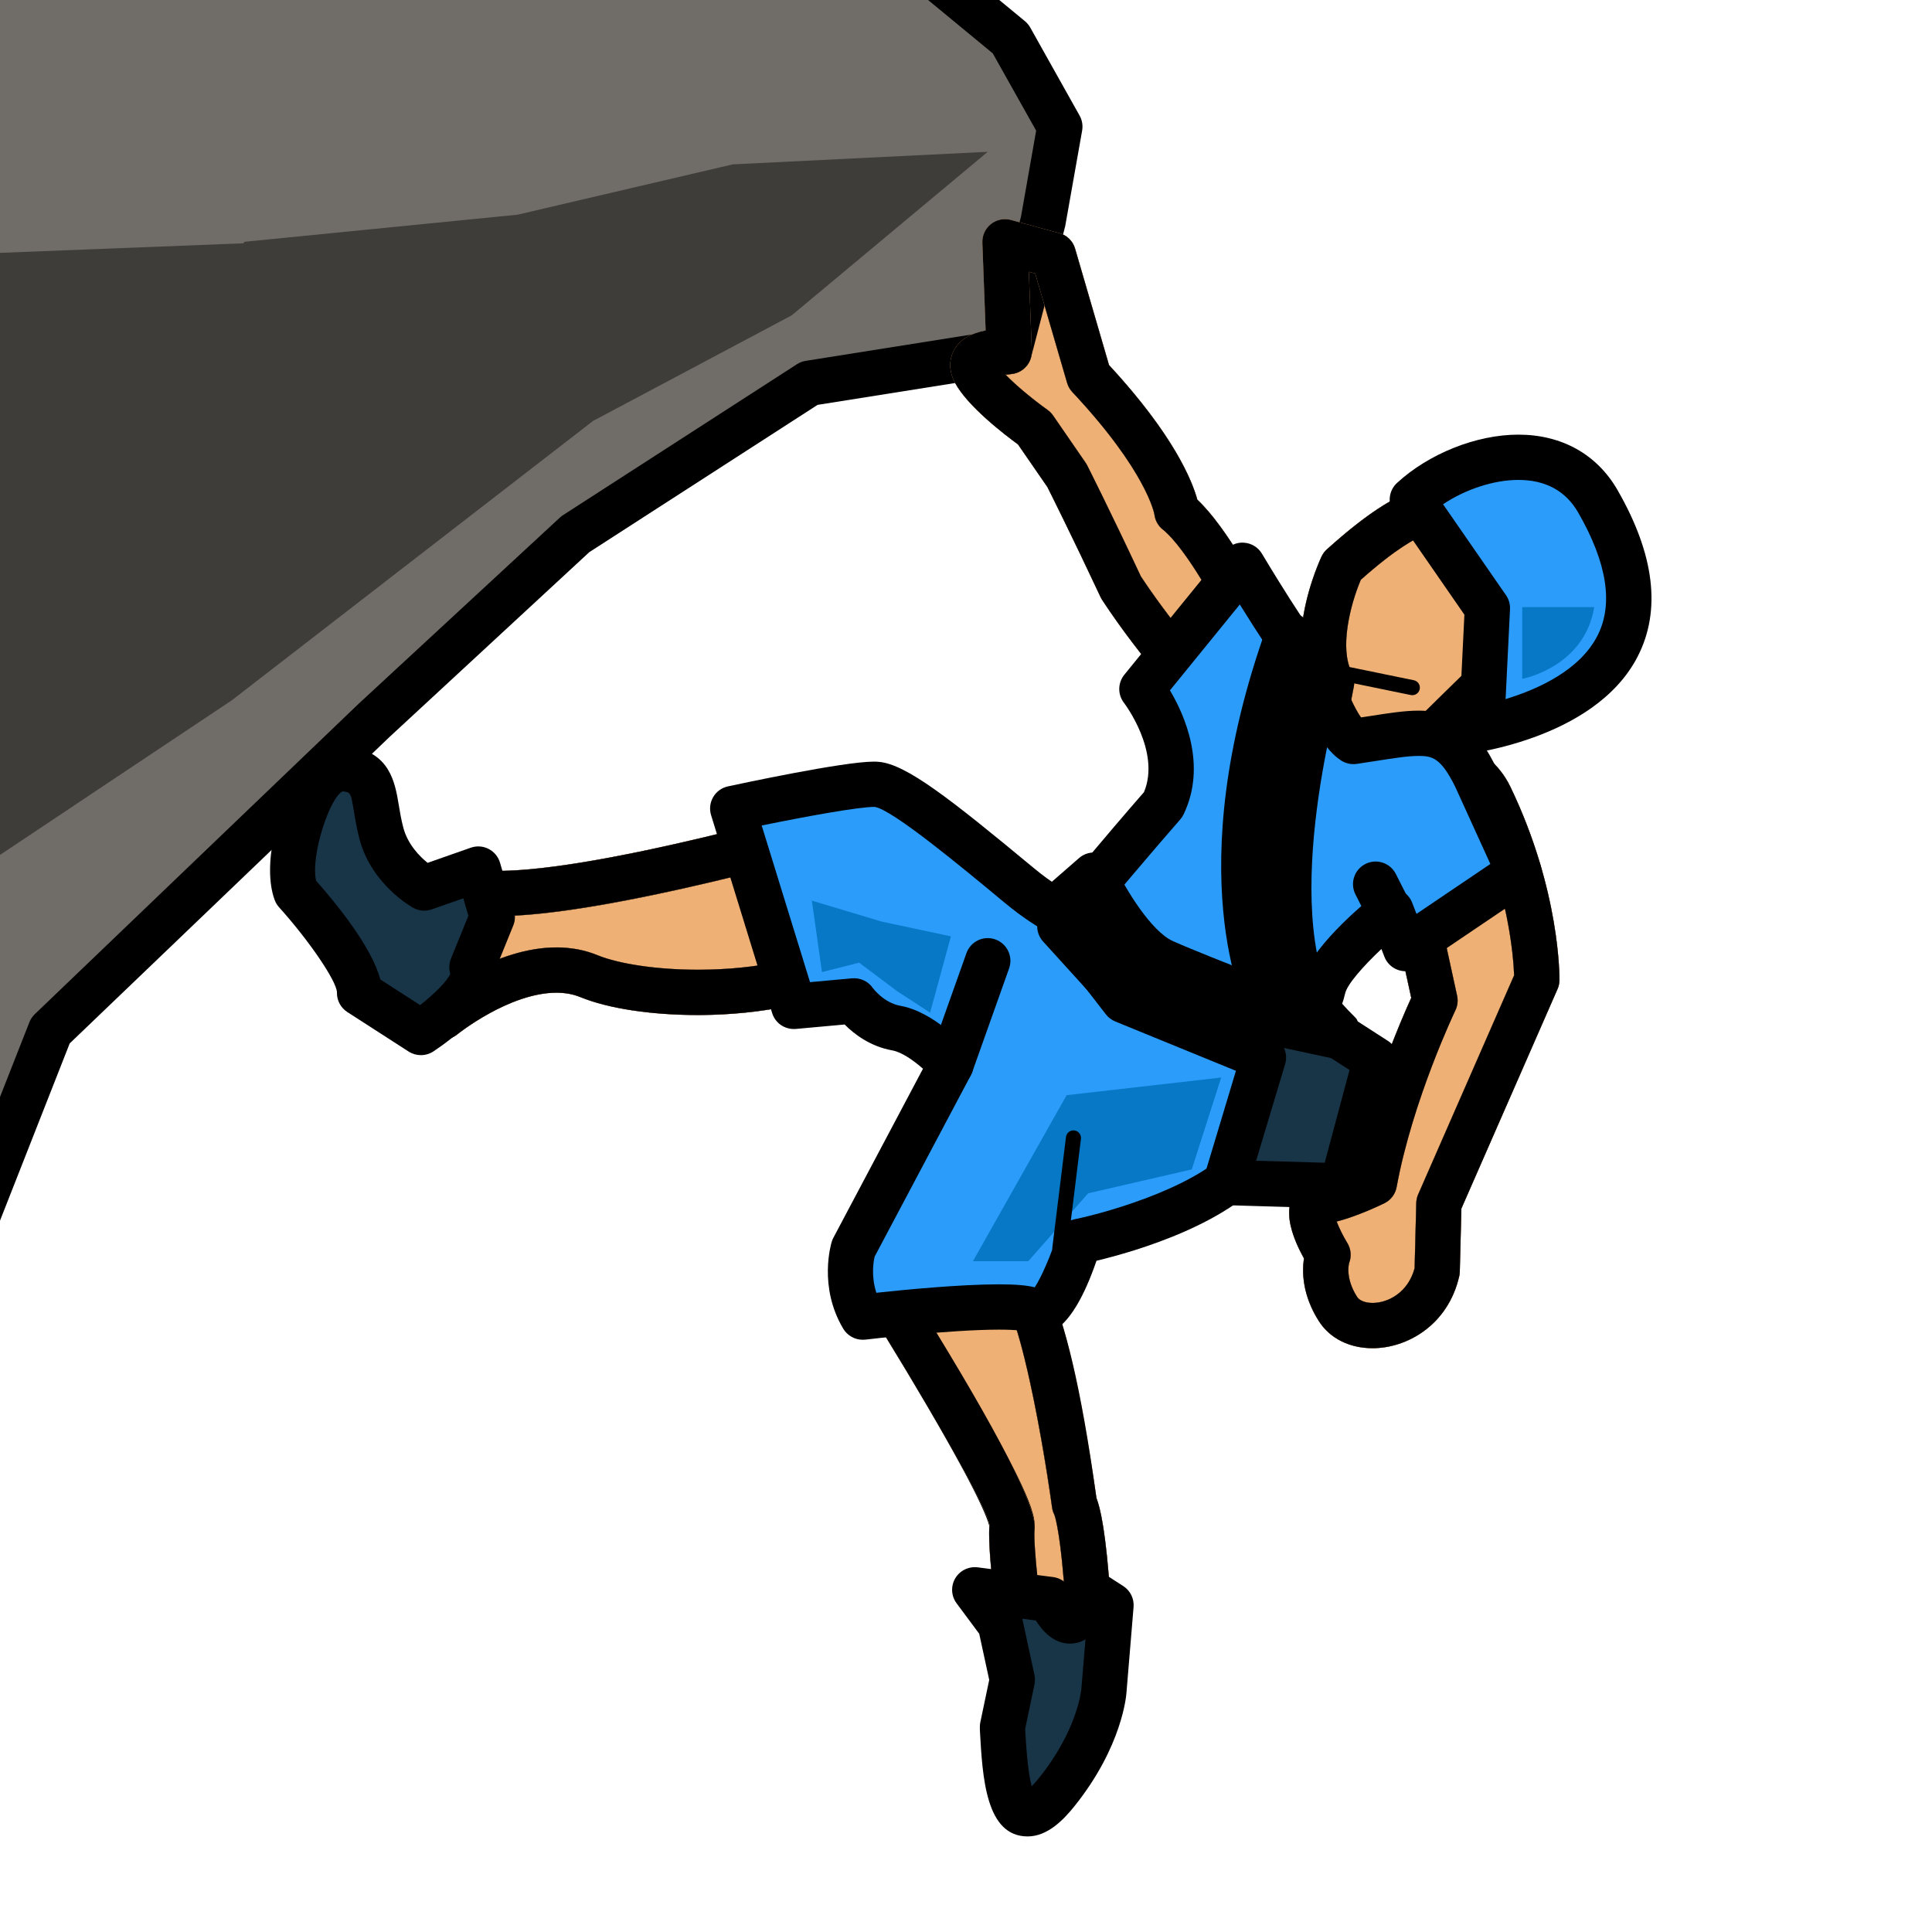 <?xml version="1.0" encoding="utf-8"?>
<!-- Generator: Adobe Illustrator 15.0.2, SVG Export Plug-In . SVG Version: 6.00 Build 0)  -->
<!DOCTYPE svg PUBLIC "-//W3C//DTD SVG 1.1//EN" "http://www.w3.org/Graphics/SVG/1.1/DTD/svg11.dtd">
<svg version="1.1" id="レイヤー_1" xmlns="http://www.w3.org/2000/svg" xmlns:xlink="http://www.w3.org/1999/xlink" x="0px"
	 y="0px" width="64px" height="64px" viewBox="0 0 64 64" style="enable-background:new 0 0 64 64;" xml:space="preserve">
<g>
	<g>
		<path style="fill:#EFB075;" d="M36.068,12.473l-1.174-4.027l-1.602-0.437l0.137,3.635
			c0,0-1.537-0.076-1.132,0.681c0.405,0.756,1.97,1.864,1.97,1.864L35.344,15.75
			c0,0,0.734,1.45,1.793,3.709c1.793,2.729,3.307,3.762,3.141,4.943
			s-0.443,4.076-0.443,4.076l3.191,3.287l3.65-2.567l0.859,3.944
			c0,0-1.455,3.027-2.008,6.041c0,0-1.033,0.523-1.793,0.629
			c-0.762,0.105,0.258,1.754,0.258,1.754s-0.311,0.791,0.33,1.797
			c0.639,1.006,2.852,0.648,3.285-1.254l0.057-2.242l3.244-7.407
			c0,0,0.039-2.759-1.545-6.059c-0.654-1.387-2.512-1.432-2.512-1.432l2.141-2.099
			c0,0,2.52-1.073,1.635-2.315l-0.951-2.094l-1.721-2.099
			c-0.938,0.783-1.338,0.449-3.496,2.39c-0.361,0.778-0.969,2.664-0.35,3.856
			l-0.105,0.542c0,0-0.326-1.434-2.539-2.463c0,0-1.369-2.845-2.48-3.735
			C38.984,16.952,38.828,15.418,36.068,12.473z"/>
		<path style="fill:#EFB075;" d="M27.657,27.376c0,0-9.642,2.81-12.264,2.111l-0.72,4.196
			c0,0,2.715-2.215,4.833-1.348c2.117,0.868,7.525,0.784,8.954-0.974L27.657,27.376z
			"/>
		<path style="fill:#EFB075;" d="M29.21,42.65c0,0,4.415,7.008,4.315,7.934
			c-0.102,0.926,0.57,5.424,0.57,5.424s2.123-0.219,1.941-3.014
			c-0.184-2.795-0.443-3.158-0.443-3.158s-0.992-7.23-1.979-7.395L29.21,42.65z
			"/>
	</g>
	<g>
		<path style="fill:none;stroke:#000000;stroke-width:1.5;stroke-linecap:round;stroke-linejoin:round;stroke-miterlimit:10;" d="
			M36.068,12.473l-1.174-4.027l-1.602-0.437l0.137,3.635
			c0,0-1.537-0.076-1.132,0.681c0.405,0.756,1.97,1.864,1.97,1.864L35.344,15.75
			c0,0,0.734,1.45,1.793,3.709c1.793,2.729,3.307,3.762,3.141,4.943
			s-0.443,4.076-0.443,4.076l3.191,3.287l3.65-2.567l0.859,3.944
			c0,0-1.455,3.027-2.008,6.041c0,0-1.033,0.523-1.793,0.629
			c-0.762,0.105,0.258,1.754,0.258,1.754s-0.311,0.791,0.33,1.797
			c0.639,1.006,2.852,0.648,3.285-1.254l0.057-2.242l3.244-7.407
			c0,0,0.039-2.759-1.545-6.059c-0.654-1.387-2.512-1.432-2.512-1.432l2.141-2.099
			c0,0,2.52-1.073,1.635-2.315l-0.951-2.094l-1.721-2.099
			c-0.938,0.783-1.338,0.449-3.496,2.39c-0.361,0.778-0.969,2.664-0.35,3.856
			l-0.105,0.542c0,0-0.326-1.434-2.539-2.463c0,0-1.369-2.845-2.48-3.735
			C38.984,16.952,38.828,15.418,36.068,12.473z"/>
		<path style="fill:none;stroke:#000000;stroke-width:1.5;stroke-linecap:round;stroke-linejoin:round;stroke-miterlimit:10;" d="
			M27.657,27.376c0,0-9.642,2.81-12.264,2.111l-0.72,4.196
			c0,0,2.715-2.215,4.833-1.348c2.117,0.868,7.525,0.784,8.954-0.974L27.657,27.376z
			"/>
		<path style="fill:none;stroke:#000000;stroke-width:1.5;stroke-linecap:round;stroke-linejoin:round;stroke-miterlimit:10;" d="
			M29.21,42.65c0,0,4.415,7.008,4.315,7.934
			c-0.102,0.926,0.57,5.424,0.57,5.424s2.123-0.219,1.941-3.014
			c-0.184-2.795-0.443-3.158-0.443-3.158s-0.992-7.23-1.979-7.395L29.21,42.65z
			"/>
	</g>
</g>
<g>
	<polygon style="fill:#706C67;" points="-3.692,47.779 1.671,34.137 12.391,23.862 19.058,17.695 
		26.808,12.695 33.43,11.644 34.547,7.362 35.107,4.195 33.473,1.279 
		26.808,-4.221 -3.692,-4.221 	"/>
	<path d="M-3.692,48.529c-0.046,0-0.093-0.004-0.14-0.013
		c-0.354-0.067-0.61-0.377-0.61-0.737V-4.221c0-0.414,0.336-0.75,0.75-0.75h30.5
		c0.174,0,0.343,0.061,0.478,0.171l6.665,5.5c0.071,0.059,0.131,0.131,0.177,0.212
		l1.635,2.917c0.085,0.151,0.114,0.327,0.084,0.498l-0.561,3.167l-1.13,4.34
		c-0.075,0.288-0.313,0.504-0.608,0.551l-6.465,1.027l-7.562,4.879l-6.619,6.123
		L2.309,34.564l-5.304,13.489C-3.109,48.345-3.389,48.529-3.692,48.529z
		 M-2.942-3.471v47.293l3.916-9.96c0.04-0.101,0.101-0.192,0.179-0.267
		l10.72-10.275l6.676-6.176c0.032-0.029,0.066-0.056,0.103-0.08l7.75-5
		c0.088-0.056,0.186-0.094,0.289-0.11l6.138-0.975l0.994-3.807l0.501-2.844
		L32.887,1.768l-6.349-5.239H-2.942z"/>
</g>
<g>
	<g>
		<path style="fill:#EFB075;" d="M45.469,44.661c-0.77,0-1.418-0.326-1.779-0.896
			c-0.552-0.866-0.562-1.631-0.494-2.076c-0.361-0.646-0.659-1.447-0.384-2.031
			c0.151-0.323,0.45-0.537,0.82-0.589c0.374-0.052,0.881-0.248,1.232-0.403
			c0.514-2.486,1.543-4.862,1.885-5.61l-0.565-2.594l-2.727,1.917
			c-0.302,0.212-0.712,0.175-0.97-0.091l-3.191-3.287
			c-0.153-0.158-0.229-0.375-0.208-0.594c0.011-0.119,0.28-2.924,0.446-4.108
			c0.059-0.413-0.446-1.039-1.146-1.904c-0.527-0.651-1.182-1.462-1.879-2.522
			c-0.02-0.03-0.037-0.062-0.052-0.094c-0.945-2.017-1.631-3.385-1.761-3.645
			l-0.974-1.412c-0.439-0.32-1.666-1.257-2.087-2.043
			c-0.279-0.522-0.126-0.925-0.01-1.119c0.19-0.316,0.534-0.521,1.026-0.613
			l-0.109-2.909c-0.009-0.239,0.096-0.467,0.283-0.616
			c0.188-0.148,0.438-0.198,0.664-0.136l1.602,0.437
			c0.252,0.069,0.45,0.263,0.522,0.514l1.124,3.856
			c2.139,2.314,2.751,3.825,2.925,4.459c0.988,0.938,2.007,2.869,2.36,3.574
			c0.429,0.217,0.792,0.447,1.098,0.681c0.12-1.17,0.577-2.196,0.657-2.369
			c0.043-0.092,0.104-0.174,0.18-0.242c1.421-1.278,2.137-1.63,2.711-1.914
			c0.303-0.149,0.521-0.256,0.806-0.494c0.152-0.128,0.352-0.192,0.551-0.171
			c0.199,0.019,0.383,0.116,0.51,0.271l1.721,2.099
			c0.041,0.05,0.076,0.106,0.103,0.166l0.925,2.035
			c0.275,0.42,0.352,0.885,0.221,1.35c-0.295,1.046-1.592,1.736-2.083,1.964
			l-1.069,1.049c0.629,0.258,1.305,0.716,1.69,1.532
			c1.639,3.415,1.618,6.27,1.616,6.39c-0.002,0.1-0.022,0.199-0.063,0.29
			l-3.185,7.272l-0.053,2.095c-0.002,0.05-0.008,0.1-0.019,0.148
			C47.965,43.915,46.589,44.661,45.469,44.661z M44.279,40.466
			c0.081,0.211,0.214,0.483,0.352,0.707c0.123,0.2,0.146,0.448,0.06,0.668
			c0.001,0-0.146,0.475,0.265,1.119c0.078,0.125,0.275,0.201,0.514,0.201
			c0.529,0,1.181-0.361,1.391-1.151l0.055-2.161
			c0.003-0.098,0.024-0.193,0.063-0.282l3.178-7.256
			c-0.021-0.585-0.184-2.908-1.468-5.584c-0.447-0.947-1.84-1.006-1.854-1.006
			c-0.302-0.007-0.569-0.194-0.68-0.475c-0.111-0.28-0.043-0.6,0.172-0.811
			l2.141-2.099c0.066-0.064,0.146-0.117,0.23-0.154
			c0.574-0.247,1.275-0.74,1.362-1.051c0.008-0.026,0.016-0.056-0.043-0.139
			c-0.028-0.039-0.053-0.081-0.072-0.125l-0.911-2.004l-1.219-1.487
			c-0.168,0.097-0.326,0.175-0.482,0.252c-0.501,0.247-1.067,0.525-2.253,1.578
			c-0.353,0.827-0.711,2.274-0.304,3.059c0.078,0.15,0.103,0.323,0.07,0.489
			l-0.105,0.542c-0.068,0.348-0.37,0.601-0.725,0.606
			c-0.349,0.014-0.664-0.237-0.743-0.583c-0.009-0.031-0.319-1.11-2.124-1.949
			c-0.157-0.073-0.284-0.199-0.359-0.355c-0.36-0.749-1.473-2.833-2.273-3.475
			c-0.157-0.126-0.257-0.31-0.277-0.509l0,0c-0.001,0-0.243-1.402-2.717-4.043
			c-0.081-0.086-0.141-0.189-0.173-0.303l-1.057-3.624l-0.211-0.058l0.098,2.614
			c0.009,0.209-0.073,0.413-0.222,0.561c-0.148,0.147-0.352,0.222-0.562,0.217
			c-0.033-0.001-0.068,0-0.1,0.001c0.387,0.402,0.983,0.884,1.406,1.183
			c0.071,0.051,0.134,0.114,0.184,0.187l1.076,1.562
			c0.02,0.028,0.037,0.057,0.052,0.087c0,0,0.728,1.437,1.78,3.681
			c0.646,0.977,1.264,1.743,1.762,2.359c0.938,1.16,1.614,1.997,1.466,3.056
			c-0.129,0.912-0.328,2.897-0.406,3.698l2.503,2.578l3.127-2.199
			c0.205-0.145,0.471-0.177,0.704-0.085c0.234,0.091,0.407,0.293,0.46,0.539
			l0.859,3.944c0.036,0.164,0.016,0.333-0.057,0.485
			c-0.014,0.029-1.419,2.977-1.946,5.852c-0.042,0.23-0.189,0.428-0.398,0.533
			C45.769,39.902,45.022,40.273,44.279,40.466z"/>
		<path style="fill:#EFB075;" d="M14.673,34.433c-0.13,0-0.261-0.033-0.378-0.103
			c-0.27-0.157-0.414-0.466-0.361-0.773l0.72-4.196
			c0.036-0.208,0.157-0.391,0.334-0.504c0.177-0.114,0.394-0.149,0.598-0.093
			c0.148,0.039,0.426,0.086,0.912,0.086c3.384-0,10.874-2.171,10.949-2.193
			c0.203-0.058,0.418-0.03,0.598,0.079c0.18,0.109,0.306,0.288,0.347,0.494
			l0.803,3.985c0.044,0.219-0.012,0.447-0.153,0.621
			c-1.35,1.659-4.872,1.789-5.92,1.789l0,0c-1.557,0-2.978-0.217-3.899-0.595
			c-0.235-0.096-0.501-0.145-0.789-0.145c-1.565,0-3.27,1.368-3.287,1.381
			C15.01,34.376,14.842,34.433,14.673,34.433z M16.009,30.335l-0.311,1.809
			c0.766-0.394,1.744-0.76,2.735-0.76c0.484,0,0.94,0.086,1.357,0.257
			c0.726,0.297,2.002,0.482,3.331,0.482c2.007,0,3.749-0.397,4.523-1.009
			l-0.563-2.796C24.898,28.922,18.751,30.512,16.009,30.335z"/>
		<path style="fill:#EFB075;" d="M34.095,56.758c-0.367,0-0.686-0.269-0.741-0.64
			c-0.114-0.767-0.68-4.643-0.574-5.616c-0.094-0.599-2.255-4.357-4.205-7.452
			c-0.142-0.226-0.154-0.51-0.03-0.746s0.363-0.39,0.629-0.402l4.406-0.209
			c0.052-0.005,0.105,0,0.158,0.009c0.456,0.076,1.521,0.254,2.583,7.921
			c0.131,0.334,0.321,1.147,0.464,3.323c0.181,2.781-1.63,3.707-2.612,3.809
			C34.146,56.757,34.12,56.758,34.095,56.758z M30.525,43.339
			c2.565,4.138,3.824,6.601,3.747,7.325c-0.053,0.48,0.188,2.548,0.429,4.28
			c0.341-0.292,0.657-0.848,0.589-1.901c-0.144-2.176-0.328-2.771-0.359-2.859
			c-0.04-0.076-0.067-0.159-0.079-0.246c-0.375-2.735-1.042-5.939-1.496-6.732
			L30.525,43.339z"/>
	</g>
	<g>
		<path d="M45.469,44.661c-0.77,0-1.418-0.326-1.779-0.896
			c-0.552-0.866-0.562-1.631-0.494-2.076c-0.361-0.646-0.659-1.447-0.384-2.031
			c0.151-0.323,0.45-0.537,0.82-0.589c0.374-0.052,0.881-0.248,1.232-0.403
			c0.514-2.486,1.543-4.862,1.885-5.61l-0.565-2.594l-2.727,1.917
			c-0.302,0.212-0.712,0.175-0.97-0.091l-3.191-3.287
			c-0.153-0.158-0.229-0.375-0.208-0.594c0.011-0.119,0.28-2.924,0.446-4.108
			c0.059-0.413-0.446-1.039-1.146-1.904c-0.527-0.651-1.182-1.462-1.879-2.522
			c-0.02-0.03-0.037-0.062-0.052-0.094c-0.945-2.017-1.631-3.385-1.761-3.645
			l-0.974-1.412c-0.439-0.32-1.666-1.257-2.087-2.043
			c-0.279-0.522-0.126-0.925-0.01-1.119c0.19-0.316,0.534-0.521,1.026-0.613
			l-0.109-2.909c-0.009-0.239,0.096-0.467,0.283-0.616
			c0.188-0.148,0.438-0.198,0.664-0.136l1.602,0.437
			c0.252,0.069,0.45,0.263,0.522,0.514l1.124,3.856
			c2.139,2.314,2.751,3.825,2.925,4.459c0.988,0.938,2.007,2.869,2.36,3.574
			c0.429,0.217,0.792,0.447,1.098,0.681c0.12-1.17,0.577-2.196,0.657-2.369
			c0.043-0.092,0.104-0.174,0.18-0.242c1.421-1.278,2.137-1.63,2.711-1.914
			c0.303-0.149,0.521-0.256,0.806-0.494c0.152-0.128,0.352-0.192,0.551-0.171
			c0.199,0.019,0.383,0.116,0.51,0.271l1.721,2.099
			c0.041,0.05,0.076,0.106,0.103,0.166l0.925,2.035
			c0.275,0.42,0.352,0.885,0.221,1.35c-0.295,1.046-1.592,1.736-2.083,1.964
			l-1.069,1.049c0.629,0.258,1.305,0.716,1.69,1.532
			c1.639,3.415,1.618,6.27,1.616,6.39c-0.002,0.1-0.022,0.199-0.063,0.29
			l-3.185,7.272l-0.053,2.095c-0.002,0.05-0.008,0.1-0.019,0.148
			C47.965,43.915,46.589,44.661,45.469,44.661z M44.279,40.466
			c0.081,0.211,0.214,0.483,0.352,0.707c0.123,0.2,0.146,0.448,0.06,0.668
			c0.001,0-0.146,0.475,0.265,1.119c0.078,0.125,0.275,0.201,0.514,0.201
			c0.529,0,1.181-0.361,1.391-1.151l0.055-2.161
			c0.003-0.098,0.024-0.193,0.063-0.282l3.178-7.256
			c-0.021-0.585-0.184-2.908-1.468-5.584c-0.447-0.947-1.84-1.006-1.854-1.006
			c-0.302-0.007-0.569-0.194-0.68-0.475c-0.111-0.28-0.043-0.6,0.172-0.811
			l2.141-2.099c0.066-0.064,0.146-0.117,0.23-0.154
			c0.574-0.247,1.275-0.74,1.362-1.051c0.008-0.026,0.016-0.056-0.043-0.139
			c-0.028-0.039-0.053-0.081-0.072-0.125l-0.911-2.004l-1.219-1.487
			c-0.168,0.097-0.326,0.175-0.482,0.252c-0.501,0.247-1.067,0.525-2.253,1.578
			c-0.353,0.827-0.711,2.274-0.304,3.059c0.078,0.15,0.103,0.323,0.07,0.489
			l-0.105,0.542c-0.068,0.348-0.37,0.601-0.725,0.606
			c-0.349,0.014-0.664-0.237-0.743-0.583c-0.009-0.031-0.319-1.11-2.124-1.949
			c-0.157-0.073-0.284-0.199-0.359-0.355c-0.36-0.749-1.473-2.833-2.273-3.475
			c-0.157-0.126-0.257-0.31-0.277-0.509l0,0c-0.001,0-0.243-1.402-2.717-4.043
			c-0.081-0.086-0.141-0.189-0.173-0.303l-1.057-3.624l-0.211-0.058l0.098,2.614
			c0.009,0.209-0.073,0.413-0.222,0.561c-0.148,0.147-0.352,0.222-0.562,0.217
			c-0.033-0.001-0.068,0-0.1,0.001c0.387,0.402,0.983,0.884,1.406,1.183
			c0.071,0.051,0.134,0.114,0.184,0.187l1.076,1.562
			c0.02,0.028,0.037,0.057,0.052,0.087c0,0,0.728,1.437,1.78,3.681
			c0.646,0.977,1.264,1.743,1.762,2.359c0.938,1.16,1.614,1.997,1.466,3.056
			c-0.129,0.912-0.328,2.897-0.406,3.698l2.503,2.578l3.127-2.199
			c0.205-0.145,0.471-0.177,0.704-0.085c0.234,0.091,0.407,0.293,0.46,0.539
			l0.859,3.944c0.036,0.164,0.016,0.333-0.057,0.485
			c-0.014,0.029-1.419,2.977-1.946,5.852c-0.042,0.23-0.189,0.428-0.398,0.533
			C45.769,39.902,45.022,40.273,44.279,40.466z"/>
		<path d="M14.673,34.433c-0.13,0-0.261-0.033-0.378-0.103
			c-0.27-0.157-0.414-0.466-0.361-0.773l0.72-4.196
			c0.036-0.208,0.157-0.391,0.334-0.504c0.177-0.114,0.394-0.149,0.598-0.093
			c0.148,0.039,0.426,0.086,0.912,0.086c3.384-0,10.874-2.171,10.949-2.193
			c0.203-0.058,0.418-0.03,0.598,0.079c0.18,0.109,0.306,0.288,0.347,0.494
			l0.803,3.985c0.044,0.219-0.012,0.447-0.153,0.621
			c-1.35,1.659-4.872,1.789-5.92,1.789l0,0c-1.557,0-2.978-0.217-3.899-0.595
			c-0.235-0.096-0.501-0.145-0.789-0.145c-1.565,0-3.27,1.368-3.287,1.381
			C15.01,34.376,14.842,34.433,14.673,34.433z M16.009,30.335l-0.311,1.809
			c0.766-0.394,1.744-0.76,2.735-0.76c0.484,0,0.94,0.086,1.357,0.257
			c0.726,0.297,2.002,0.482,3.331,0.482c2.007,0,3.749-0.397,4.523-1.009
			l-0.563-2.796C24.898,28.922,18.751,30.512,16.009,30.335z"/>
		<path d="M34.095,56.758c-0.367,0-0.686-0.269-0.741-0.64
			c-0.114-0.767-0.68-4.643-0.574-5.616c-0.094-0.599-2.255-4.357-4.205-7.452
			c-0.142-0.226-0.154-0.51-0.03-0.746s0.363-0.39,0.629-0.402l4.406-0.209
			c0.052-0.005,0.105,0,0.158,0.009c0.456,0.076,1.521,0.254,2.583,7.921
			c0.131,0.334,0.321,1.147,0.464,3.323c0.181,2.781-1.63,3.707-2.612,3.809
			C34.146,56.757,34.12,56.758,34.095,56.758z M30.525,43.339
			c2.565,4.138,3.824,6.601,3.747,7.325c-0.053,0.48,0.188,2.548,0.429,4.28
			c0.341-0.292,0.657-0.848,0.589-1.901c-0.144-2.176-0.328-2.771-0.359-2.859
			c-0.04-0.076-0.067-0.159-0.079-0.246c-0.375-2.735-1.042-5.939-1.496-6.732
			L30.525,43.339z"/>
	</g>
</g>
<g>
	<path style="fill:#2B9CF9;" d="M46.785,16.551l2.486,3.593l-0.143,2.91l-0.883,1.214
		c0,0,8.607-0.842,4.686-7.662C51.58,14.254,48.324,15.13,46.785,16.551z"/>
	<path d="M48.246,25.019c-0.268,0-0.517-0.143-0.651-0.377
		c-0.146-0.256-0.129-0.575,0.045-0.813l0.751-1.034l0.119-2.433l-2.342-3.384
		c-0.212-0.307-0.166-0.725,0.108-0.978c1.055-0.973,2.633-1.602,4.021-1.602
		c1.438,0,2.605,0.652,3.285,1.835c1.229,2.135,1.452,3.992,0.667,5.517
		c-1.439,2.794-5.747,3.247-5.93,3.265C48.295,25.018,48.271,25.019,48.246,25.019
		z M47.803,16.704l2.086,3.014c0.094,0.136,0.14,0.299,0.132,0.463l-0.143,2.91
		c-0.001,0.023-0.003,0.045-0.006,0.068c1.112-0.338,2.464-0.967,3.045-2.098
		c0.535-1.043,0.321-2.416-0.636-4.08c-0.413-0.719-1.08-1.083-1.984-1.083
		C49.482,15.898,48.545,16.209,47.803,16.704z"/>
</g>
<g>
	<path style="fill:#2B9CF9;" d="M36.637,30.476c0,0-0.762,0.607-2.893-1.162
		c-2.131-1.769-3.949-3.257-4.694-3.331c-0.746-0.074-4.777,0.799-4.777,0.799
		l2.022,6.556l2-0.182c0,0,0.512,0.744,1.401,0.902
		c0.889,0.16,1.803,1.203,1.803,1.203l-3.229,6.09c0,0-0.364,1.152,0.307,2.279
		c0,0,5.035-0.6,5.678-0.197S35.742,41.125,35.742,41.125s4.461-0.908,5.84-2.896
		c1.379-1.986,1.059-3.184,1.059-3.184l-4.564-2.147L36.637,30.476z"/>
	<path d="M28.578,44.381c-0.262,0-0.508-0.138-0.645-0.366
		c-0.834-1.399-0.397-2.829-0.378-2.889c0.014-0.044,0.031-0.086,0.053-0.126
		l2.967-5.597c-0.302-0.266-0.698-0.55-1.012-0.606
		c-0.741-0.132-1.275-0.548-1.583-0.859l-1.617,0.147
		c-0.36,0.028-0.68-0.188-0.785-0.526l-2.022-6.555
		c-0.062-0.201-0.037-0.418,0.069-0.6c0.106-0.182,0.284-0.31,0.489-0.354
		c0.388-0.084,3.819-0.82,4.83-0.82c0.069,0,0.129,0.003,0.18,0.008
		c0.902,0.089,2.313,1.188,5.1,3.5c1.285,1.067,1.923,1.093,2.014,1.089
		c0.031,0-0.006,0.015-0.064,0.062c0.169-0.133,0.387-0.187,0.599-0.149
		c0.213,0.039,0.399,0.168,0.51,0.354l1.322,2.224l4.356,2.049
		c0.2,0.094,0.348,0.271,0.405,0.485c0.042,0.156,0.366,1.597-1.167,3.805
		c-1.289,1.858-4.632,2.81-5.876,3.107c-0.847,2.46-1.65,2.434-1.931,2.461
		c-0.186,0-0.369-0.053-0.529-0.152c0.029,0.018-0.163-0.027-0.772-0.027
		c-1.625,0-4.395,0.327-4.423,0.331C28.637,44.379,28.607,44.381,28.578,44.381z
		 M28.973,41.628c-0.036,0.156-0.123,0.647,0.058,1.197
		c0.914-0.099,2.78-0.28,4.059-0.28c0.578,0,0.938,0.036,1.187,0.099
		c0.217-0.326,0.537-1.06,0.75-1.741c0.081-0.261,0.298-0.457,0.565-0.512
		c1.16-0.237,4.387-1.165,5.374-2.59c0.748-1.077,0.919-1.861,0.95-2.268
		l-4.159-1.957c-0.136-0.063-0.249-0.166-0.325-0.295l-1.162-1.955
		c-0.821,0.023-1.832-0.462-3.005-1.435c-1.385-1.15-3.705-3.076-4.291-3.162
		c0,0-0,0-0.001,0c-0.557,0-2.346,0.331-3.741,0.617l1.601,5.189l1.395-0.127
		c0.272-0.022,0.532,0.098,0.686,0.322l0,0c0,0,0.358,0.491,0.915,0.589
		c1.117,0.201,2.125,1.32,2.236,1.447c0.205,0.234,0.245,0.57,0.099,0.846
		L28.973,41.628z"/>
</g>
<polygon style="fill:#0678C6;" points="32.23,41.779 35.334,36.279 40.453,35.695 39.479,38.738 
	36.047,39.529 34.061,41.779 "/>
<g>
	<path style="fill:#2B9CF9;" d="M43.717,22.534c0,0,0.486,1.623,1.117,2.029
		c2.383-0.349,3.131-0.684,4.055,1.192l1.426,3.132l-3.754,2.537l-0.482-1.253
		c0,0-2.033,1.616-2.248,2.567c-0.215,0.952-1.189,2.307-1.189,2.307
		s-3.553-1.1-6.006-2.679l-1.527-1.682c0,0,2.287-2.738,3.426-4.034
		c0.873-1.817-0.707-3.826-0.707-3.826l3.332-4.098
		C41.158,18.726,42.816,21.525,43.717,22.534z"/>
	<path d="M42.641,35.795c-0.074,0-0.148-0.011-0.222-0.033
		c-0.149-0.047-3.68-1.148-6.19-2.766c-0.055-0.035-0.105-0.078-0.149-0.126
		l-1.527-1.682c-0.251-0.277-0.26-0.698-0.02-0.985
		c0.022-0.027,2.209-2.645,3.363-3.963c0.562-1.341-0.646-2.936-0.659-2.952
		c-0.217-0.275-0.213-0.665,0.008-0.937l3.332-4.098
		c0.155-0.19,0.396-0.298,0.638-0.275c0.244,0.018,0.465,0.155,0.59,0.366
		c0.016,0.027,1.631,2.748,2.473,3.69c0.073,0.082,0.127,0.179,0.159,0.284
		c0.168,0.559,0.44,1.154,0.65,1.447l0.284-0.043
		c0.646-0.101,1.157-0.181,1.622-0.181c1.363,0,2.013,0.752,2.569,1.882
		l1.436,3.153c0.151,0.333,0.041,0.727-0.263,0.932l-3.754,2.537
		c-0.188,0.127-0.427,0.163-0.645,0.094c-0.219-0.068-0.394-0.232-0.476-0.446
		l-0.099-0.256c-0.611,0.575-1.134,1.174-1.2,1.466
		c-0.241,1.07-1.203,2.428-1.312,2.58C43.106,35.683,42.878,35.795,42.641,35.795z
		 M37.123,31.788c1.783,1.128,4.166,2.008,5.211,2.366
		c0.293-0.464,0.66-1.117,0.765-1.581c0.253-1.122,1.987-2.572,2.513-2.989
		c0.187-0.149,0.431-0.2,0.664-0.137c0.23,0.062,0.417,0.231,0.503,0.454
		l0.144,0.373l2.447-1.654l-1.163-2.555c-0.479-0.973-0.774-1.024-1.214-1.024
		c-0.348,0-0.809,0.072-1.391,0.163l-0.659,0.101
		c-0.181,0.026-0.362-0.014-0.514-0.111c-0.725-0.465-1.198-1.721-1.381-2.287
		c-0.604-0.717-1.434-2.006-1.978-2.883l-2.314,2.845
		c0.485,0.816,1.231,2.486,0.453,4.106c-0.029,0.062-0.067,0.119-0.112,0.17
		c-0.826,0.94-2.28,2.667-2.994,3.519L37.123,31.788z"/>
</g>
<g>
	<path style="fill:#183447;" d="M16.309,30.375l-0.464-1.587l-1.793,0.629
		c0,0-1.096-0.606-1.415-1.804s-0.093-2.01-1.197-2.143s-2.073,2.911-1.638,4.083
		c0,0,2.141,2.371,2.11,3.342l1.261,0.812l0.771,0.496c0,0,2.05-1.367,1.691-2.164
		L16.309,30.375z"/>
	<path d="M13.942,34.953c-0.141,0-0.282-0.04-0.406-0.119l-2.031-1.309
		c-0.221-0.143-0.352-0.391-0.343-0.654c-0.013-0.375-0.927-1.719-1.917-2.816
		c-0.064-0.07-0.113-0.152-0.146-0.242C8.68,28.688,9.181,26.678,9.908,25.633
		c0.527-0.758,1.085-0.917,1.461-0.917c0.03,0,0.13,0.006,0.16,0.01
		c1.386,0.167,1.557,1.193,1.681,1.943c0.038,0.226,0.079,0.478,0.151,0.751
		c0.148,0.555,0.541,0.95,0.804,1.163l1.431-0.502
		c0.193-0.068,0.407-0.054,0.591,0.041c0.183,0.094,0.319,0.259,0.377,0.457
		l0.464,1.587c0.047,0.162,0.039,0.336-0.025,0.493l-0.585,1.442
		c0.125,1.129-1.361,2.262-2.06,2.728C14.232,34.911,14.087,34.953,13.942,34.953z
		 M12.599,32.446l1.318,0.849c0.491-0.384,0.916-0.819,0.999-1.037
		c-0.05-0.164-0.042-0.34,0.022-0.5l0.578-1.422l-0.169-0.578l-1.047,0.367
		c-0.202,0.07-0.424,0.051-0.611-0.051c-0.056-0.031-1.38-0.777-1.777-2.267
		c-0.087-0.326-0.137-0.625-0.182-0.893c-0.11-0.667-0.11-0.667-0.38-0.699
		c-0.409,0.174-1.07,2.107-0.879,2.961C11.121,29.91,12.313,31.361,12.599,32.446
		z"/>
</g>
<g>
	<path style="fill:#183447;" d="M33.137,53.803l-0.846-1.139l2.5,0.322
		c0,0,0.787,1.795,1.223-0.324l0.791,0.51l-0.236,2.842
		c0,0-0.096,1.525-1.564,3.354c-1.59,1.98-1.713-0.607-1.799-2.148l0.33-1.572
		L33.137,53.803z"/>
	<path d="M34.043,60.834c-1.388,0-1.497-1.95-1.583-3.518
		c-0.004-0.065-0.002-0.188,0.012-0.252l0.297-1.416l-0.331-1.528l-0.75-1.009
		c-0.179-0.241-0.197-0.566-0.045-0.826c0.152-0.259,0.444-0.4,0.743-0.365
		l2.5,0.322c0.156,0.021,0.3,0.089,0.412,0.192
		c0.066-0.208,0.221-0.378,0.424-0.464c0.229-0.095,0.489-0.073,0.697,0.061
		l0.791,0.51c0.233,0.15,0.364,0.417,0.341,0.693l-0.236,2.842
		C37.312,56.133,37.188,57.847,35.589,59.837C35.245,60.265,34.711,60.834,34.043,60.834
		z M33.959,57.275c0.03,0.531,0.087,1.426,0.217,1.897
		c0.065-0.065,0.146-0.154,0.243-0.275c1.281-1.594,1.4-2.924,1.401-2.937
		l0.138-1.655c-0.145,0.088-0.315,0.141-0.517,0.141
		c-0.529,0-0.902-0.405-1.129-0.766l-0.447-0.058
		c0.001,0.007,0.003,0.015,0.005,0.021l0.398,1.844
		c0.021,0.103,0.022,0.209,0.001,0.312L33.959,57.275z"/>
</g>
<g>
	<path style="fill:#183447;" d="M43.717,22.534c0,0-2.268,7.715-0.035,11.359l-1.67-0.641
		c0,0-2.195-4.28,0.66-12.239L43.717,22.534z"/>
	<path d="M43.682,34.643c-0.09,0-0.181-0.017-0.269-0.05l-1.67-0.641
		c-0.173-0.066-0.314-0.193-0.398-0.357c-0.096-0.188-2.311-4.664,0.621-12.835
		c0.095-0.265,0.33-0.454,0.609-0.49c0.278-0.037,0.556,0.086,0.715,0.319
		l1.045,1.521c0.128,0.186,0.165,0.419,0.102,0.636
		c-0.021,0.073-2.098,7.268-0.186,10.637c0.125,0.135,0.2,0.313,0.2,0.511
		c0,0.414-0.335,0.75-0.75,0.75C43.696,34.643,43.688,34.643,43.682,34.643z M42.79,23.101
		c-0.623,2.214-0.826,4.076-0.826,5.561C42.047,26.391,42.512,24.221,42.79,23.101z
		"/>
</g>
<g>
	<path style="fill:#183447;" d="M34.908,30.147l1.328-1.158c0,0,1.082,2.319,2.312,2.87
		c1.23,0.55,5.133,2.034,5.133,2.034l1.891,1.219l-1.119,4.174l-3.842-0.113
		l1.244-4.137l-4.629-1.893L34.908,30.147z"/>
	<path d="M44.453,40.035c-0.007,0-0.015,0-0.022,0l-3.842-0.113
		c-0.232-0.007-0.449-0.122-0.586-0.312s-0.177-0.431-0.109-0.654l1.048-3.484
		l-3.999-1.635c-0.122-0.05-0.229-0.131-0.309-0.235l-2.318-2.995
		c-0.243-0.314-0.199-0.763,0.1-1.024l1.328-1.158
		c0.178-0.155,0.417-0.218,0.648-0.168c0.229,0.048,0.424,0.203,0.524,0.416
		c0.374,0.8,1.232,2.187,1.939,2.503c1.196,0.535,5.054,2.002,5.093,2.017
		c0.049,0.019,0.096,0.042,0.14,0.07l1.891,1.219
		c0.274,0.177,0.402,0.511,0.318,0.825l-1.119,4.174
		C45.09,39.808,44.792,40.035,44.453,40.035z M41.611,38.451l2.271,0.066
		l0.823-3.072l-1.364-0.88c-0.561-0.213-3.942-1.505-5.099-2.022
		c-0.941-0.421-1.745-1.557-2.225-2.37l-0.084,0.074l1.762,2.277l4.443,1.816
		c0.357,0.146,0.545,0.54,0.434,0.91L41.611,38.451z"/>
</g>
<polygon style="fill:#3F3D3A;" points="24.273,5.445 17.144,7.112 8.103,8.009 8.057,8.06 
	-1.775,8.446 -2.272,22.051 -2.272,29.835 7.683,23.195 19.644,13.945 
	26.228,10.445 32.72,5.029 "/>
<g>
	<line style="fill:#2B9CF9;" x1="32.72" y1="31.827" x2="31.5" y2="35.262"/>
	<path d="M31.5,36.012c-0.083,0-0.168-0.014-0.251-0.043
		c-0.391-0.139-0.594-0.567-0.456-0.958l1.221-3.435
		c0.138-0.391,0.566-0.596,0.958-0.456c0.39,0.139,0.594,0.567,0.456,0.958
		l-1.221,3.435C32.097,35.82,31.808,36.012,31.5,36.012z"/>
</g>
<g>
	<line style="fill:#2B9CF9;" x1="45.57" y1="29.29" x2="46.275" y2="30.684"/>
	<path d="M46.276,31.434c-0.274,0-0.538-0.15-0.67-0.412l-0.705-1.394
		c-0.188-0.37-0.039-0.821,0.33-1.008c0.37-0.187,0.821-0.038,1.008,0.331
		l0.705,1.394c0.188,0.37,0.039,0.821-0.33,1.008
		C46.506,31.408,46.39,31.434,46.276,31.434z"/>
</g>
<path d="M46.785,23.029c-0.017,0-0.033-0.001-0.05-0.005l-2.834-0.582
	c-0.136-0.028-0.223-0.16-0.195-0.295s0.161-0.221,0.295-0.195l2.834,0.582
	c0.136,0.028,0.223,0.16,0.195,0.295C47.006,22.947,46.901,23.029,46.785,23.029z"
	/>
<path d="M35.107,41.613c-0.01,0-0.021-0.001-0.03-0.002
	c-0.138-0.017-0.234-0.142-0.218-0.278l0.453-3.668
	c0.017-0.138,0.139-0.233,0.278-0.218c0.138,0.017,0.234,0.142,0.218,0.278
	l-0.453,3.668C35.34,41.521,35.232,41.613,35.107,41.613z"/>
<path d="M42.238,33.091c-0.119,0-0.225-0.085-0.246-0.207
	c-0.988-5.526,0.997-11.491,1.017-11.551c0.045-0.13,0.187-0.2,0.317-0.157
	c0.131,0.044,0.201,0.186,0.157,0.317c-0.021,0.059-1.964,5.905-0.999,11.303
	c0.024,0.136-0.066,0.266-0.202,0.291C42.268,33.089,42.253,33.091,42.238,33.091z
	"/>
<path d="M45.572,35.361c-0.017,0-0.035-0.002-0.053-0.006l-3.111-0.666l-5.115-2.265
	c-0.041-0.018-0.076-0.047-0.103-0.084l-2.061-2.906
	c-0.08-0.113-0.053-0.269,0.06-0.349c0.113-0.079,0.269-0.053,0.349,0.06
	l2.021,2.85L42.562,34.217l3.062,0.65c0.135,0.028,0.221,0.161,0.191,0.297
	C45.792,35.281,45.688,35.361,45.572,35.361z"/>
<path d="M41.568,35.512c-0.025,0-0.052-0.004-0.078-0.013
	c-0.131-0.043-0.202-0.185-0.159-0.315L41.679,34.125
	c0.042-0.131,0.18-0.203,0.315-0.159c0.131,0.043,0.202,0.185,0.159,0.315
	l-0.348,1.059C41.771,35.445,41.674,35.512,41.568,35.512z"/>
<path d="M44.729,34.143c-0.063,0-0.126-0.023-0.175-0.071
	c-5.392-5.277-2.108-13.635-2.074-13.719c0.052-0.129,0.193-0.189,0.325-0.139
	c0.128,0.052,0.189,0.197,0.138,0.325c-0.032,0.081-3.189,8.134,1.961,13.175
	c0.099,0.097,0.101,0.255,0.004,0.354C44.858,34.117,44.793,34.143,44.729,34.143z
	"/>
<path style="fill:#0678C6;" d="M52.811,20.112h-2.385v2.375
	C50.426,22.488,52.479,22.112,52.811,20.112z"/>
<polygon style="fill:#0678C6;" points="27.229,32.201 26.894,29.835 29.21,30.53 31.5,31.018 
	30.811,33.545 29.728,32.84 28.46,31.889 "/>
</svg>
